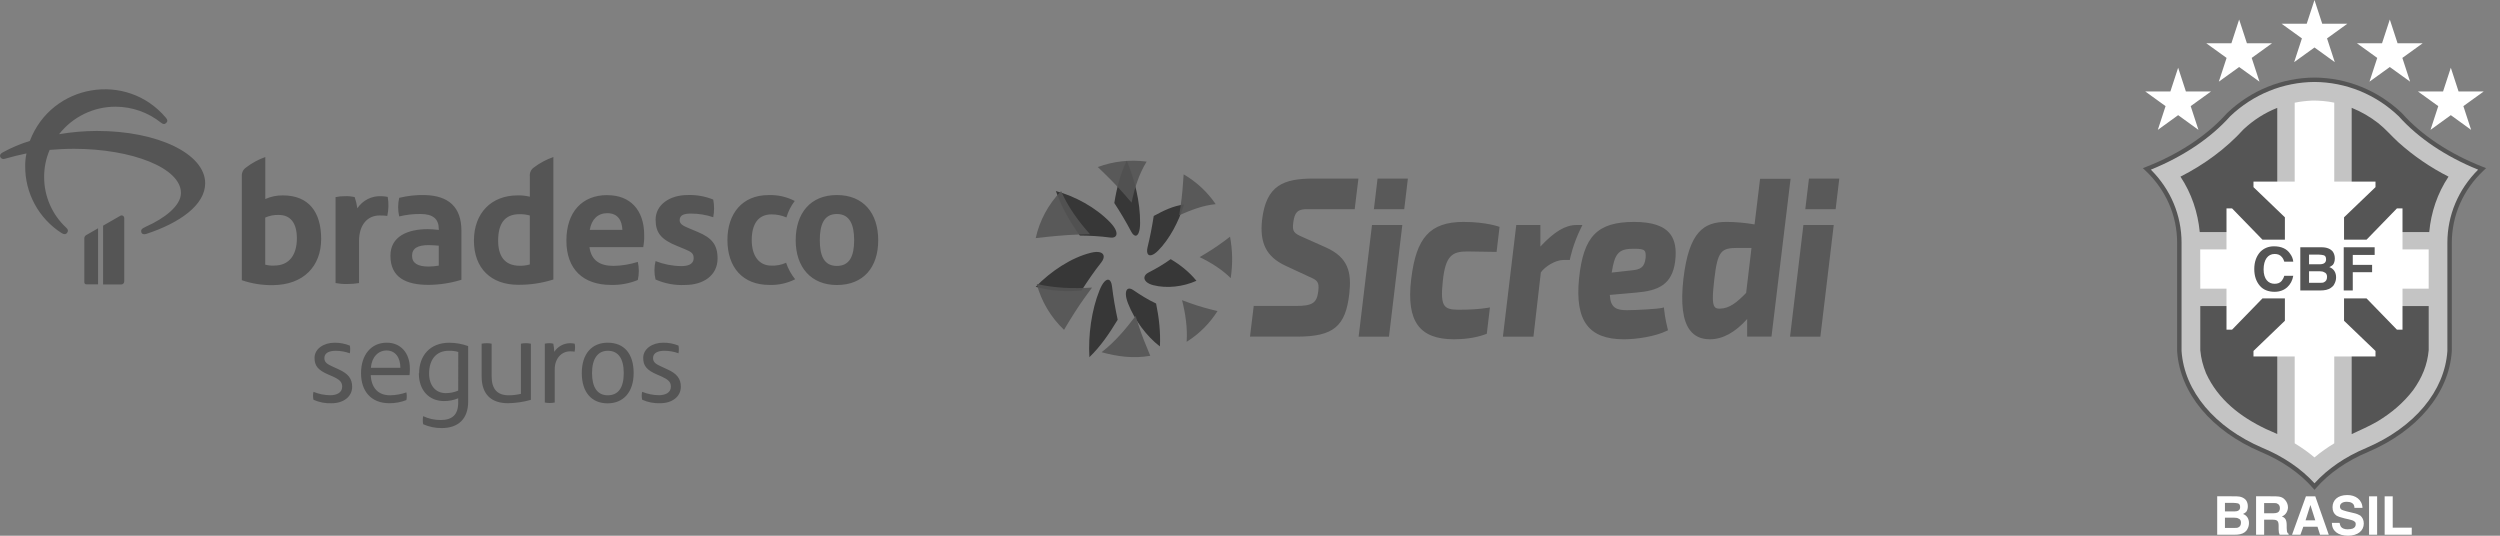<svg width="140" height="30" viewBox="0 0 140 30" fill="none" xmlns="http://www.w3.org/2000/svg">
<rect x="0" y="0" width="140" height="30" fill="#808080" stroke="none"/>
<path d="M63.846 12.482C63.844 12.947 63.74 13.181 63.612 13.198C63.528 13.21 63.43 13.129 63.342 12.96C63.053 12.409 62.737 11.884 62.401 11.368C62.401 11.367 62.401 11.366 62.402 11.365C62.532 10.551 62.74 9.722 63.098 9C63.544 10.044 63.852 11.32 63.846 12.482ZM62.171 12.455C62.486 12.783 62.573 13.045 62.502 13.188C62.456 13.282 62.341 13.326 62.172 13.303C61.606 13.226 61.042 13.195 60.471 13.191C60.471 13.19 60.47 13.189 60.469 13.188C59.931 12.443 59.443 11.604 59.13 10.698C60.198 10.992 61.354 11.606 62.171 12.455M61.094 14.154C61.515 14.05 61.746 14.135 61.797 14.297C61.832 14.403 61.789 14.545 61.67 14.697C61.275 15.197 60.914 15.722 60.566 16.269H60.563C59.713 16.342 58.829 16.301 58 16.061C58.845 15.192 59.99 14.424 61.094 14.154M61.576 16.249C61.76 15.793 61.957 15.622 62.093 15.67C62.181 15.701 62.247 15.826 62.271 16.027C62.347 16.661 62.456 17.282 62.59 17.905C62.59 17.906 62.589 17.907 62.588 17.908C62.126 18.67 61.63 19.403 61.007 20C60.934 18.769 61.126 17.36 61.576 16.249ZM63.172 16.996C63.008 16.579 63.021 16.297 63.132 16.199C63.204 16.135 63.321 16.147 63.456 16.24C63.87 16.523 64.295 16.788 64.742 16.998C64.742 16.999 64.742 17 64.742 17.001C64.903 17.78 64.996 18.598 64.955 19.4C64.212 18.834 63.537 17.924 63.172 16.996ZM64.579 15.969C64.238 15.882 64.076 15.705 64.086 15.544C64.093 15.438 64.172 15.337 64.312 15.265C64.739 15.045 65.161 14.803 65.559 14.513C65.559 14.513 65.56 14.514 65.561 14.514C66.087 14.826 66.593 15.222 67 15.724C66.26 16.058 65.344 16.166 64.579 15.969ZM64.857 14.032C64.588 14.306 64.381 14.352 64.29 14.241C64.231 14.168 64.219 14.028 64.263 13.846C64.406 13.269 64.517 12.686 64.609 12.094C64.61 12.094 64.611 12.094 64.612 12.093C65.154 11.798 65.699 11.528 66.302 11.455C66.017 12.399 65.501 13.379 64.857 14.033" fill="#2F2F2F" fill-opacity="0.9"/>
<path d="M64.21 9.051C63.779 9.751 63.528 10.556 63.37 11.345C63.37 11.346 63.37 11.348 63.37 11.349C63.261 11.217 63.118 11.06 62.994 10.915C62.524 10.369 62.004 9.858 61.478 9.355C62.341 9.032 63.289 8.926 64.21 9.051ZM58 13.334C58.805 13.242 59.613 13.159 60.414 13.133C60.621 13.126 60.856 13.117 61.041 13.117C61.04 13.116 61.039 13.114 61.039 13.114C60.388 12.391 59.8 11.577 59.422 10.699C58.704 11.439 58.214 12.357 58 13.335M59.586 18.471C59.964 17.827 60.363 17.189 60.799 16.588C60.915 16.428 61.045 16.245 61.155 16.104C61.153 16.104 61.152 16.104 61.151 16.104C60.125 16.174 59.058 16.135 58.057 15.902C58.313 16.865 58.838 17.762 59.586 18.471ZM64.415 19.924C64.172 19.351 63.938 18.774 63.752 18.192C63.701 18.03 63.64 17.843 63.597 17.691C63.597 17.691 63.596 17.692 63.596 17.693C63.037 18.432 62.439 19.144 61.688 19.724C62.594 19.971 63.475 20.088 64.415 19.924ZM68.18 17.42C67.657 17.296 67.136 17.156 66.635 16.971C66.493 16.919 66.327 16.864 66.195 16.811C66.195 16.812 66.195 16.813 66.196 16.814C66.39 17.57 66.503 18.363 66.453 19.141C67.158 18.697 67.749 18.104 68.18 17.42M68.882 13.255C68.462 13.578 68.03 13.89 67.573 14.163C67.446 14.239 67.301 14.332 67.18 14.4C67.181 14.4 67.182 14.401 67.183 14.401C67.818 14.704 68.429 15.088 68.92 15.575C69.037 14.771 69.027 14.056 68.882 13.255ZM66.285 9.764C66.247 10.367 66.2 10.97 66.112 11.56C66.088 11.719 66.062 11.906 66.035 12.053C66.036 12.053 66.037 12.052 66.038 12.052C66.693 11.766 67.35 11.503 68.078 11.432C67.621 10.761 67.009 10.185 66.285 9.764" fill="#555555" fill-opacity="0.9"/>
<path d="M100.272 10.011L99.203 18.851H97.842V17.863C97.168 18.617 96.468 18.999 95.758 18.999C95.26 18.999 94.892 18.831 94.632 18.484C94.232 17.95 94.114 17.005 94.273 15.597C94.587 12.957 95.428 12.427 96.684 12.427C97.181 12.427 97.75 12.48 98.256 12.567L98.565 10.011H100.272ZM97.338 13.883C96.39 13.883 96.188 14.024 96 15.645C95.904 16.475 95.876 16.993 96.017 17.181C96.075 17.26 96.173 17.292 96.323 17.284C96.841 17.273 97.253 16.952 97.784 16.403L98.084 13.883H97.337H97.338ZM81.965 12.427C80.999 12.427 80.339 12.662 79.885 13.166C79.437 13.664 79.173 14.425 79.027 15.633C78.882 16.833 79.006 17.68 79.408 18.223C79.795 18.745 80.453 18.999 81.417 18.999C81.891 18.999 82.588 18.948 83.216 18.707L83.26 18.691L83.436 17.214L83.323 17.236C82.887 17.309 82.338 17.346 81.691 17.346C81.243 17.346 81.021 17.282 80.896 17.116C80.742 16.912 80.713 16.514 80.796 15.742C80.945 14.312 81.324 14.081 82.175 14.081C82.52 14.081 83.808 14.107 83.808 14.107L83.975 12.706C83.975 12.706 83.254 12.428 81.965 12.428M93.544 13.122C93.803 13.472 93.89 13.963 93.81 14.623C93.644 15.954 92.847 16.284 91.614 16.386L90.149 16.515C90.188 17.237 90.509 17.371 91.114 17.371C91.635 17.371 92.891 17.299 93.096 17.238L93.179 17.213L93.188 17.313C93.239 17.835 93.387 18.412 93.389 18.418L93.408 18.493L93.346 18.523C92.68 18.851 91.629 19 90.935 19C89.95 19 89.273 18.739 88.865 18.201C88.449 17.653 88.306 16.798 88.428 15.587C88.672 13.225 89.451 12.428 91.514 12.428C92.533 12.428 93.197 12.656 93.543 13.123M91.37 15.141C91.867 15.094 92.098 14.98 92.156 14.428C92.17 14.236 92.153 14.118 92.101 14.051C92.023 13.952 91.84 13.932 91.569 13.932C91.519 13.932 91.466 13.933 91.41 13.934C90.61 13.934 90.413 14.253 90.256 15.265L91.37 15.141H91.37ZM88.616 12.601H88.287C87.662 12.601 87.05 12.964 86.261 13.807V12.601H84.911L84.163 18.853H85.873L86.287 15.257C86.502 14.936 87.101 14.558 87.546 14.558H87.911L87.923 14.489C87.925 14.481 88.079 13.678 88.55 12.732L88.616 12.601H88.616ZM70.676 12.318C70.533 13.608 70.918 14.371 71.964 14.869L73.346 15.512C73.784 15.7 73.881 15.796 73.825 16.304C73.74 16.959 73.522 17.134 72.556 17.134H70.209L70 18.851H72.624C74.668 18.851 75.355 18.287 75.562 16.437C75.69 15.269 75.518 14.431 74.262 13.861L72.956 13.279C72.45 13.058 72.357 12.969 72.424 12.451C72.501 11.873 72.683 11.748 73.062 11.717H75.862L76.071 10H73.572C71.871 10 70.905 10.369 70.676 12.318M76.084 18.852H77.782L78.53 12.601H76.832L76.084 18.852ZM78.636 11.717L78.841 10H77.143L76.938 11.717H78.636ZM100.243 18.852H101.941L102.689 12.601H100.991L100.243 18.852ZM102.795 11.717L103 10H101.302L101.097 11.717H102.795Z" fill="#555555" fill-opacity="0.9"/>
<path d="M29.171 19.246V22.055C28.946 22.109 28.715 22.136 28.484 22.136C27.859 22.136 27.531 21.799 27.531 21.067V19.246C27.442 19.228 27.351 19.219 27.26 19.219C27.164 19.219 27.067 19.228 26.972 19.246V21.081C26.972 22.076 27.499 22.58 28.451 22.58C28.883 22.573 29.313 22.51 29.729 22.392V19.246C29.637 19.228 29.545 19.219 29.451 19.219C29.357 19.219 29.263 19.228 29.171 19.246ZM31.927 19.219C31.569 19.221 31.235 19.402 31.039 19.702C31.032 19.549 31.014 19.396 30.986 19.246C30.909 19.227 30.83 19.218 30.751 19.219C30.669 19.219 30.588 19.228 30.509 19.246V22.541C30.597 22.559 30.687 22.568 30.777 22.568C30.874 22.568 30.97 22.559 31.065 22.541V20.677C31.065 20.08 31.443 19.676 31.92 19.676C32.005 19.672 32.091 19.678 32.175 19.695C32.194 19.616 32.203 19.536 32.203 19.455C32.203 19.384 32.196 19.314 32.182 19.246C32.098 19.23 32.013 19.221 31.927 19.219ZM23.455 20.907C23.455 21.867 24.035 22.459 24.86 22.459C25.134 22.462 25.406 22.41 25.659 22.304V22.554C25.659 23.238 25.308 23.521 24.677 23.521C24.338 23.523 24.003 23.449 23.696 23.305C23.683 23.379 23.677 23.453 23.677 23.528C23.677 23.605 23.683 23.681 23.696 23.756C24.024 23.902 24.38 23.976 24.739 23.972C25.673 23.972 26.217 23.446 26.217 22.492V19.381C25.88 19.258 25.523 19.195 25.164 19.193C24.075 19.193 23.47 19.92 23.47 20.909M25.659 21.874C25.437 21.969 25.198 22.017 24.957 22.015C24.393 22.015 24.03 21.584 24.03 20.919C24.03 20.132 24.433 19.643 25.125 19.643C25.307 19.636 25.488 19.658 25.663 19.709L25.659 21.874ZM37.391 20.691L37.068 20.543C36.745 20.396 36.571 20.301 36.571 20.052C36.571 19.743 36.873 19.643 37.209 19.643C37.477 19.644 37.743 19.692 37.995 19.783C38.009 19.708 38.016 19.631 38.016 19.555C38.016 19.487 38.009 19.419 37.995 19.353C37.723 19.241 37.43 19.186 37.135 19.191C36.531 19.191 36.02 19.534 36.02 20.039C36.02 20.47 36.196 20.717 36.793 20.974L37.042 21.081C37.425 21.256 37.569 21.39 37.569 21.653C37.569 22.004 37.233 22.131 36.91 22.131C36.585 22.13 36.263 22.066 35.962 21.941C35.927 22.087 35.927 22.239 35.962 22.385C36.283 22.529 36.633 22.596 36.984 22.58C37.616 22.58 38.127 22.229 38.127 21.658C38.127 21.195 37.892 20.919 37.388 20.691M21.656 19.191C20.778 19.191 20.218 19.878 20.218 20.9C20.218 21.922 20.795 22.58 21.798 22.58C22.126 22.584 22.452 22.524 22.758 22.404C22.772 22.334 22.779 22.262 22.779 22.19C22.779 22.118 22.772 22.045 22.758 21.974C22.462 22.078 22.152 22.133 21.838 22.136C21.166 22.136 20.795 21.706 20.762 21.007H22.934C22.947 20.886 22.953 20.765 22.953 20.643C22.953 19.75 22.427 19.191 21.663 19.191M20.769 20.596C20.816 19.99 21.185 19.627 21.647 19.627C22.146 19.627 22.421 20.031 22.421 20.596H20.769ZM34.032 19.191C33.139 19.191 32.58 19.816 32.58 20.893C32.58 21.969 33.132 22.587 34.025 22.587C34.919 22.587 35.484 21.948 35.484 20.893C35.484 19.811 34.958 19.191 34.032 19.191ZM34.032 22.136C33.455 22.136 33.154 21.693 33.154 20.893C33.154 20.092 33.471 19.643 34.041 19.643C34.612 19.643 34.93 20.066 34.93 20.893C34.93 21.72 34.619 22.136 34.034 22.136M18.985 20.692L18.662 20.545C18.339 20.398 18.165 20.303 18.165 20.053C18.165 19.744 18.467 19.644 18.804 19.644C19.073 19.646 19.339 19.694 19.591 19.785C19.604 19.709 19.61 19.633 19.61 19.556C19.61 19.489 19.603 19.421 19.591 19.355C19.318 19.243 19.025 19.188 18.73 19.193C18.125 19.193 17.614 19.535 17.614 20.041C17.614 20.471 17.789 20.719 18.386 20.975L18.636 21.082C19.018 21.258 19.162 21.391 19.162 21.655C19.162 22.006 18.827 22.132 18.504 22.132C18.179 22.132 17.856 22.068 17.556 21.943C17.537 22.015 17.528 22.09 17.529 22.166C17.529 22.24 17.538 22.314 17.556 22.387C17.877 22.531 18.227 22.598 18.578 22.582C19.21 22.582 19.721 22.231 19.721 21.66C19.721 21.196 19.485 20.921 18.982 20.692" fill="#555555"/>
<path d="M29.671 9.858V11.016C29.446 10.961 29.214 10.936 28.982 10.942C27.526 10.942 26.54 11.92 26.54 13.476C26.54 15.031 27.505 15.948 29.013 15.948C29.683 15.955 30.35 15.855 30.989 15.652V8.794C30.594 8.93 30.224 9.129 29.892 9.382C29.74 9.491 29.655 9.672 29.669 9.858M29.669 14.808C29.486 14.862 29.297 14.886 29.106 14.882C28.235 14.882 27.896 14.309 27.896 13.481C27.896 12.556 28.235 11.994 29.096 11.994C29.29 11.992 29.482 12.016 29.669 12.067V14.808ZM23.779 10.922C23.3 10.912 22.821 10.965 22.355 11.079C22.277 11.422 22.277 11.778 22.355 12.12C22.749 12.024 23.153 11.978 23.559 11.984C24.238 11.984 24.572 12.26 24.572 12.822V12.875C24.369 12.852 24.126 12.832 23.956 12.832C22.832 12.832 21.864 13.235 21.864 14.319C21.864 15.54 22.735 15.953 23.999 15.953C24.623 15.948 25.243 15.852 25.839 15.667V12.918C25.839 11.601 25.127 10.953 23.779 10.922ZM24.572 14.874C24.386 14.907 24.198 14.925 24.01 14.927C23.404 14.927 23.075 14.747 23.075 14.322C23.075 13.896 23.404 13.726 24.01 13.726C24.212 13.726 24.445 13.749 24.572 13.759V14.874ZM6.73 12.088L5.773 12.637V15.93H6.786C6.88 15.932 6.957 15.857 6.958 15.763V12.217C6.961 12.136 6.9 12.068 6.819 12.062C6.783 12.061 6.748 12.073 6.72 12.095M4.722 13.362V15.811C4.722 15.873 4.771 15.923 4.833 15.923H5.492V12.784L4.836 13.162C4.763 13.197 4.718 13.273 4.722 13.354M5.423 7.333C4.714 7.335 4.007 7.396 3.308 7.515C4.071 6.539 5.243 5.97 6.482 5.975C7.403 5.98 8.295 6.295 9.015 6.869C9.132 6.963 9.221 6.973 9.309 6.884C9.398 6.796 9.388 6.709 9.291 6.595C7.088 3.981 2.886 4.696 1.671 7.892C1.14 8.055 0.627 8.272 0.141 8.541C0.017 8.609 -0.028 8.698 0.017 8.794C0.062 8.889 0.174 8.932 0.271 8.891C0.663 8.777 1.064 8.68 1.482 8.592C1.434 8.816 1.41 9.044 1.411 9.273C1.39 10.803 2.164 12.234 3.455 13.055C3.579 13.134 3.688 13.134 3.759 13.037C3.83 12.941 3.82 12.852 3.713 12.756C2.92 12.024 2.47 10.993 2.472 9.914C2.469 9.391 2.574 8.874 2.781 8.394C3.199 8.359 3.652 8.333 4.152 8.333C7.389 8.338 10.133 9.405 10.133 10.806C10.133 11.515 9.233 12.222 8.167 12.695C7.913 12.809 7.883 12.888 7.913 13.002C7.944 13.116 8.063 13.141 8.197 13.098C10.064 12.485 11.49 11.479 11.49 10.264C11.49 8.609 8.823 7.333 5.443 7.333M15.845 10.942C15.505 10.937 15.168 11.006 14.857 11.145V8.794C14.464 8.933 14.095 9.134 13.765 9.39C13.613 9.499 13.529 9.679 13.542 9.866V15.692C14.102 15.884 14.691 15.977 15.283 15.968C17.003 15.953 17.985 14.904 17.985 13.384C17.985 11.864 17.284 10.942 15.84 10.942M15.359 14.874C15.188 14.882 15.017 14.864 14.852 14.821V12.184C15.091 12.077 15.351 12.027 15.612 12.037C16.27 12.037 16.625 12.493 16.625 13.351C16.625 14.256 16.21 14.871 15.359 14.871M21.347 10.986C20.814 10.962 20.307 11.219 20.012 11.664C19.982 11.452 19.931 11.242 19.863 11.039C19.685 10.996 19.503 10.978 19.321 10.986C19.143 10.983 18.965 11.001 18.791 11.039V15.852C19.008 15.892 19.229 15.91 19.45 15.905C19.669 15.905 19.889 15.887 20.106 15.852V13.501C20.106 12.566 20.595 12.067 21.253 12.067C21.399 12.065 21.545 12.072 21.689 12.09C21.765 11.74 21.773 11.379 21.712 11.026C21.589 11.001 21.465 10.988 21.34 10.986M46.864 10.922C45.388 10.922 44.559 11.935 44.559 13.455C44.559 14.975 45.431 15.961 46.864 15.961C48.351 15.961 49.18 14.975 49.18 13.455C49.18 11.935 48.351 10.922 46.864 10.922ZM46.864 14.892C46.132 14.892 45.909 14.299 45.909 13.448C45.909 12.597 46.132 11.984 46.864 11.984C47.596 11.984 47.832 12.599 47.832 13.448C47.832 14.339 47.579 14.892 46.864 14.892ZM39.08 12.992L38.55 12.769C38.241 12.642 38.061 12.536 38.061 12.333C38.061 12.024 38.337 11.961 38.7 11.961C39.122 11.961 39.541 12.029 39.941 12.164C40.004 11.837 40.004 11.502 39.941 11.175C39.486 10.991 38.998 10.904 38.507 10.922C37.494 10.922 36.714 11.474 36.714 12.3C36.714 13.045 37.03 13.417 37.925 13.777L38.337 13.947C38.73 14.106 38.844 14.2 38.844 14.454C38.844 14.836 38.462 14.902 38.145 14.902C37.654 14.896 37.168 14.801 36.711 14.621C36.628 14.959 36.628 15.313 36.711 15.652C37.232 15.883 37.799 15.988 38.368 15.958C39.381 15.958 40.184 15.429 40.184 14.474C40.184 13.688 39.845 13.316 39.09 12.997M43.191 14.874C42.533 14.874 42.097 14.367 42.097 13.44C42.097 12.569 42.447 12.006 43.201 12.006C43.49 12.004 43.775 12.062 44.04 12.176C44.137 11.842 44.295 11.53 44.506 11.254C44.051 11.018 43.543 10.905 43.032 10.925C41.575 10.925 40.736 11.953 40.736 13.44C40.736 14.98 41.598 15.956 43.085 15.956C43.585 15.973 44.082 15.864 44.529 15.639C44.306 15.364 44.134 15.051 44.022 14.714C43.759 14.834 43.472 14.889 43.184 14.874M34.013 10.925C32.59 10.925 31.718 11.88 31.718 13.473C31.718 15.066 32.643 15.956 34.226 15.956C34.737 15.968 35.245 15.874 35.718 15.68C35.792 15.346 35.792 15 35.718 14.666C35.278 14.806 34.82 14.881 34.358 14.889C33.626 14.889 33.117 14.613 33.01 13.838H36.022C36.063 13.617 36.081 13.393 36.075 13.169C36.075 11.735 35.267 10.93 34.026 10.93M33.028 12.873C33.124 12.288 33.474 11.938 34.003 11.938C34.599 11.938 34.831 12.341 34.854 12.873H33.028Z" fill="#555555"/>
<path fill-rule="evenodd" clip-rule="evenodd" d="M124.714 6.335L124.711 6.338L124.707 6.342C123.61 7.574 122.048 8.613 120.183 9.345L120 9.416L120.143 9.551C121.287 10.628 121.919 12.066 121.919 13.594V19.673C122.078 22.015 123.831 24.121 126.609 25.309C127.791 25.802 128.796 26.497 129.517 27.324L129.612 27.432L129.707 27.324C130.427 26.497 131.432 25.802 132.614 25.309C135.392 24.121 137.144 22.015 137.301 19.673V13.594C137.304 12.066 137.933 10.628 139.08 9.551L139.22 9.416L139.04 9.345C137.175 8.613 135.609 7.574 134.512 6.342L134.509 6.338L134.506 6.335C133.174 5.063 131.435 4.354 129.611 4.344C127.784 4.354 126.046 5.063 124.714 6.335Z" fill="#555555"/>
<path fill-rule="evenodd" clip-rule="evenodd" d="M129.612 4.59C131.371 4.6 133.049 5.285 134.332 6.514C135.423 7.732 136.954 8.762 138.775 9.501C137.664 10.611 137.053 12.056 137.053 13.595V19.66C136.9 21.907 135.205 23.932 132.516 25.083C131.347 25.569 130.349 26.251 129.612 27.064C128.874 26.25 127.873 25.569 126.704 25.083C124.018 23.932 122.323 21.907 122.167 19.66V13.595C122.167 12.056 121.559 10.611 120.448 9.501C122.265 8.762 123.801 7.733 124.887 6.514C126.174 5.285 127.852 4.6 129.612 4.59ZM127.526 6.041V10.304H131.694V6.038C132.227 6.251 132.73 6.544 133.195 6.906C133.596 7.229 133.925 7.614 134.302 7.962C135.151 8.725 136.098 9.375 137.117 9.892C136.493 10.831 136.139 11.89 136.037 12.997H134.404V17.138H136.007V19.612C135.929 20.456 135.63 21.154 135.141 21.843C134.581 22.575 133.922 23.122 133.137 23.601C132.668 23.871 132.179 24.084 131.694 24.31V19.828H127.526V24.306C127.431 24.263 127.333 24.219 127.234 24.175L126.905 24.03C125.465 23.348 124.211 22.376 123.539 20.904C123.366 20.476 123.257 20.071 123.216 19.612V17.138H124.816V12.997H123.186C123.08 11.886 122.727 10.83 122.106 9.892C123.42 9.227 124.653 8.329 125.641 7.239C126.205 6.713 126.84 6.311 127.526 6.041Z" fill="#C4C4C4"/>
<path fill-rule="evenodd" clip-rule="evenodd" d="M133.54 29.946V27.793H133.992V29.551H135.058V29.946H133.54ZM133.119 27.793V29.946H132.667V27.793H133.119ZM130.585 29.281H131.017C131.037 29.372 131.054 29.443 131.091 29.497C131.163 29.588 131.288 29.642 131.468 29.642C131.577 29.642 131.669 29.622 131.74 29.605C131.866 29.551 131.92 29.48 131.92 29.355C131.92 29.281 131.903 29.23 131.832 29.193C131.777 29.139 131.669 29.122 131.543 29.085L131.305 29.032C131.071 28.977 130.928 28.923 130.836 28.869C130.694 28.761 130.622 28.62 130.622 28.404C130.622 28.009 130.911 27.722 131.451 27.722C131.903 27.722 132.28 27.975 132.3 28.441H131.849C131.849 28.296 131.794 28.208 131.686 28.154C131.614 28.117 131.523 28.1 131.414 28.1C131.179 28.1 131.037 28.208 131.037 28.367C131.037 28.441 131.071 28.512 131.145 28.549C131.179 28.566 131.288 28.603 131.414 28.637L131.794 28.728C131.957 28.761 132.083 28.816 132.174 28.869C132.3 28.977 132.372 29.122 132.372 29.318C132.372 29.713 132.046 30 131.488 30C130.928 30 130.585 29.73 130.585 29.281ZM128.354 29.946L129.132 27.793H129.655L130.412 29.946H129.923L129.78 29.497H128.986L128.823 29.946H128.354ZM129.383 28.279L129.111 29.139H129.655L129.383 28.279ZM127.406 27.793C127.712 27.793 127.855 27.867 127.963 27.992C128.055 28.1 128.126 28.241 128.126 28.404C128.126 28.603 128.018 28.835 127.783 28.923C127.984 28.994 128.055 29.122 128.055 29.426V29.568C128.055 29.659 128.072 29.73 128.072 29.767C128.089 29.821 128.109 29.875 128.164 29.892V29.945H127.658C127.641 29.892 127.641 29.858 127.62 29.837C127.62 29.767 127.603 29.713 127.603 29.642V29.443C127.603 29.176 127.532 29.102 127.26 29.102H126.792V29.945H126.34V27.792L127.406 27.793ZM127.315 28.171H126.791V28.744H127.298C127.406 28.744 127.478 28.727 127.532 28.707C127.62 28.674 127.675 28.582 127.675 28.457C127.675 28.332 127.62 28.241 127.532 28.207C127.495 28.171 127.406 28.171 127.315 28.171ZM125.124 28.991H124.597V29.564H125.124C125.222 29.564 125.301 29.564 125.352 29.531C125.447 29.484 125.494 29.403 125.494 29.261C125.494 29.149 125.447 29.068 125.352 29.038C125.301 29.004 125.222 28.991 125.124 28.991ZM125.222 27.793C125.477 27.793 125.671 27.874 125.783 28.019C125.847 28.113 125.878 28.225 125.878 28.353C125.878 28.481 125.847 28.592 125.783 28.67C125.735 28.704 125.688 28.751 125.606 28.781C125.83 28.862 125.942 29.055 125.942 29.291C125.942 29.419 125.912 29.53 125.847 29.642C125.817 29.706 125.766 29.753 125.705 29.804C125.558 29.915 125.365 29.945 125.141 29.945H124.163V27.792L125.222 27.793ZM125.076 28.161H124.597V28.64H125.124C125.318 28.64 125.447 28.576 125.447 28.4C125.447 28.289 125.416 28.225 125.335 28.191C125.253 28.177 125.175 28.161 125.076 28.161ZM126.095 3.243L126.53 4.573L125.392 3.753L124.254 4.573L124.689 3.243L123.551 2.423H124.958L125.392 1.093L125.827 2.423H127.233L126.095 3.243ZM133.126 3.243L132.691 4.573L133.829 3.753L134.966 4.573L134.532 3.243L135.67 2.423H134.264L133.829 1.093L133.394 2.423H131.988L133.126 3.243ZM136.543 5.943L136.108 7.273L137.246 6.449L138.383 7.273L137.949 5.943L139.087 5.123H137.68L137.246 3.793L136.811 5.123H135.405L136.543 5.943ZM122.679 5.943L123.113 7.273L121.976 6.449L120.838 7.273L121.272 5.943L120.135 5.123H121.541L121.976 3.793L122.41 5.123H123.816L122.679 5.943ZM130.314 2.15L130.748 3.48L129.611 2.659L128.473 3.48L128.907 2.15L127.77 1.33H129.176L129.611 0L130.045 1.33H131.451L130.314 2.15ZM128.503 5.751V13.966H123.212L123.215 16.166H128.503V24.826C128.891 25.062 129.261 25.322 129.611 25.616C129.957 25.322 130.331 25.062 130.718 24.826V16.166H136.006V13.966H130.718V5.748C130.308 5.665 129.89 5.626 129.471 5.633C129.142 5.65 128.816 5.687 128.503 5.751Z" fill="white"/>
<path fill-rule="evenodd" clip-rule="evenodd" d="M134.227 11.671L132.526 13.422H131.266V12.17L133.028 10.48V10.169H126.195V10.48L127.954 12.17V13.422H126.698L124.996 11.671H124.684V18.461H124.996L126.698 16.71H127.954V17.962L126.195 19.653V19.963H133.028V19.653L131.266 17.962V16.71H132.526L134.227 18.461H134.54V11.671H134.227Z" fill="white"/>
<path fill-rule="evenodd" clip-rule="evenodd" d="M126.239 15.065C126.239 14.653 126.368 14.329 126.582 14.097C126.783 13.901 127.034 13.793 127.343 13.793C127.757 13.793 128.063 13.935 128.243 14.205C128.352 14.35 128.406 14.492 128.423 14.654H127.92C127.883 14.529 127.829 14.438 127.774 14.384C127.683 14.275 127.557 14.222 127.377 14.222C127 14.222 126.762 14.546 126.762 15.086C126.762 15.622 127.017 15.892 127.377 15.892C127.557 15.892 127.683 15.838 127.774 15.73C127.829 15.659 127.883 15.568 127.92 15.443H128.423C128.335 15.963 127.954 16.341 127.377 16.341C127.034 16.341 126.745 16.233 126.548 16C126.348 15.764 126.239 15.46 126.239 15.065ZM129.9 15.19H129.306V15.838H129.9C130.009 15.838 130.097 15.838 130.152 15.801C130.26 15.747 130.315 15.659 130.315 15.497C130.315 15.372 130.26 15.281 130.152 15.244C130.097 15.21 130.009 15.19 129.9 15.19ZM130.009 13.847C130.298 13.847 130.515 13.934 130.641 14.097C130.712 14.204 130.75 14.329 130.75 14.474C130.75 14.616 130.712 14.744 130.641 14.832C130.587 14.869 130.532 14.923 130.441 14.957C130.695 15.048 130.821 15.264 130.821 15.531C130.821 15.676 130.784 15.8 130.712 15.925C130.675 16 130.621 16.054 130.549 16.104C130.386 16.233 130.172 16.266 129.918 16.266H128.817V13.847H130.009ZM129.846 14.258H129.306V14.799H129.9C130.118 14.799 130.26 14.724 130.26 14.528C130.26 14.404 130.227 14.329 130.135 14.296C130.043 14.275 129.955 14.258 129.846 14.258ZM131.249 16.267V13.847H132.981V14.275H131.755V14.832H132.838V15.244H131.755V16.267L131.249 16.267Z" fill="#555555"/>
</svg>
